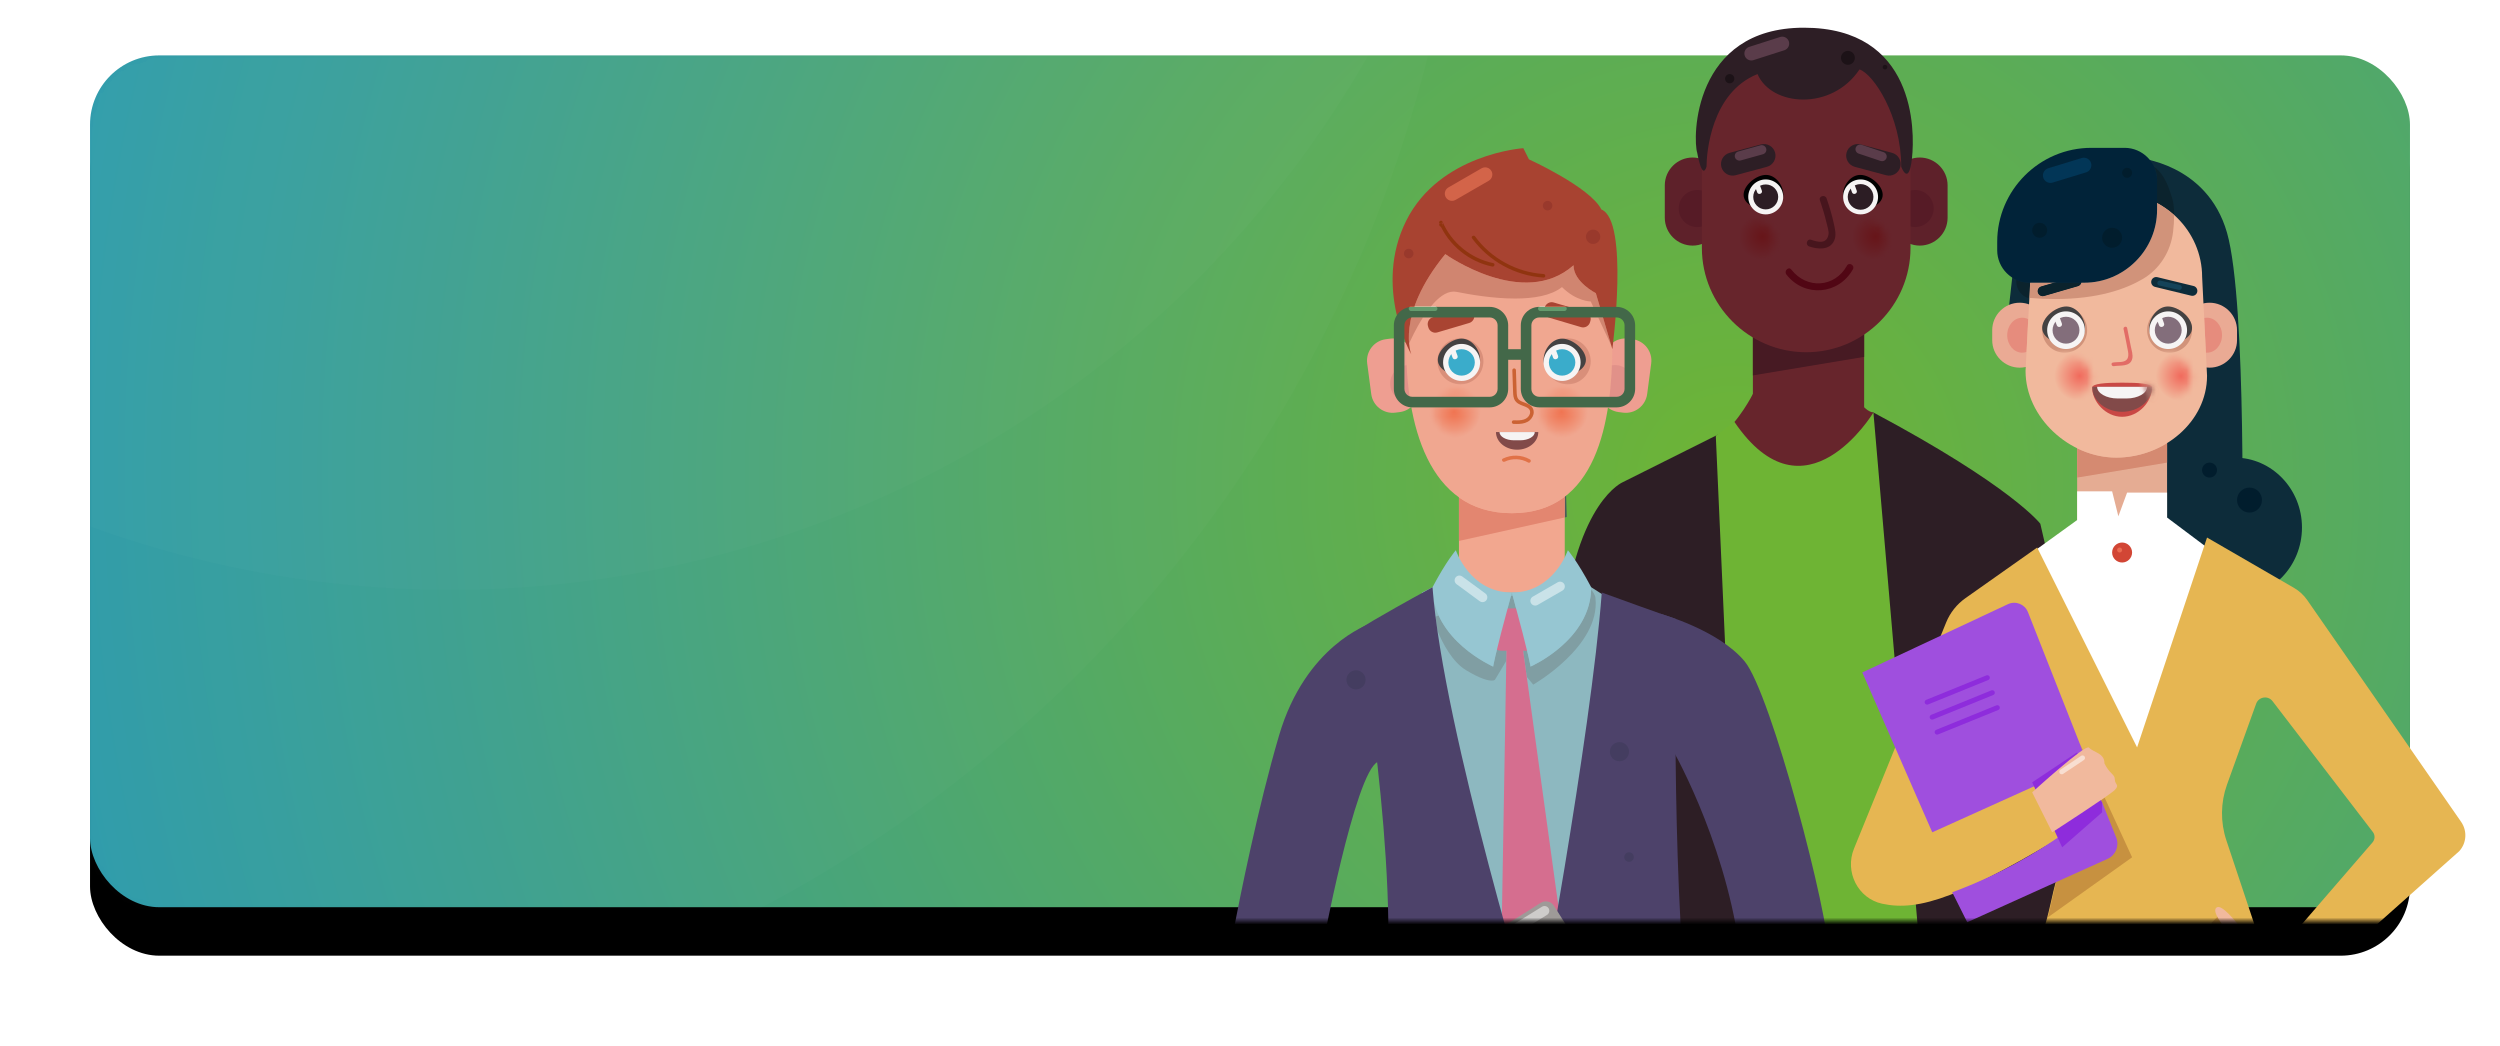 <?xml version="1.0" encoding="UTF-8"?>
<svg width="361px" height="151px" viewBox="0 0 361 151" version="1.1" xmlns="http://www.w3.org/2000/svg" xmlns:xlink="http://www.w3.org/1999/xlink">
    <!-- Generator: Sketch 63.1 (92452) - https://sketch.com -->
    <title>Group 30</title>
    <desc>Created with Sketch.</desc>
    <defs>
        <radialGradient cx="70.943%" cy="50%" fx="70.943%" fy="50%" r="339.483%" gradientTransform="translate(0.709,0.5),scale(0.367,1),rotate(-152.526),translate(-0.709,-0.5)" id="radialGradient-1">
            <stop stop-color="#6EB434" offset="0%"></stop>
            <stop stop-color="#0088FF" offset="100%"></stop>
        </radialGradient>
        <rect id="path-2" x="0" y="0" width="335" height="123" rx="10"></rect>
        <filter x="-6.9%" y="-13.0%" width="113.7%" height="137.4%" filterUnits="objectBoundingBox" id="filter-4">
            <feOffset dx="0" dy="7" in="SourceAlpha" result="shadowOffsetOuter1"></feOffset>
            <feGaussianBlur stdDeviation="6.5" in="shadowOffsetOuter1" result="shadowBlurOuter1"></feGaussianBlur>
            <feColorMatrix values="0 0 0 0 0.429   0 0 0 0 0.707   0 0 0 0 0.205  0 0 0 0.217 0" type="matrix" in="shadowBlurOuter1"></feColorMatrix>
        </filter>
        <filter x="-5.9%" y="-8.7%" width="111.8%" height="117.4%" filterUnits="objectBoundingBox" id="filter-5">
            <feOffset dx="0" dy="2" in="SourceAlpha" result="shadowOffsetOuter1"></feOffset>
            <feGaussianBlur stdDeviation="2" in="shadowOffsetOuter1" result="shadowBlurOuter1"></feGaussianBlur>
            <feColorMatrix values="0 0 0 0 0   0 0 0 0 0   0 0 0 0 0  0 0 0 0.085 0" type="matrix" in="shadowBlurOuter1" result="shadowMatrixOuter1"></feColorMatrix>
            <feMerge>
                <feMergeNode in="shadowMatrixOuter1"></feMergeNode>
                <feMergeNode in="SourceGraphic"></feMergeNode>
            </feMerge>
        </filter>
        <rect id="path-6" x="0" y="0" width="202.4" height="138"></rect>
        <path d="M3.426,0.047 C5.275,0.047 6.773,1.546 6.773,3.394 C6.773,5.244 5.275,6.742 3.426,6.742 C1.577,6.742 0.078,5.244 0.078,3.394 C0.078,1.546 1.577,0.047 3.426,0.047 Z" id="path-8"></path>
        <radialGradient cx="86.706%" cy="44.831%" fx="86.706%" fy="44.831%" r="0.826%" gradientTransform="translate(0.867,0.448),scale(0.982,1),translate(-0.867,-0.448)" id="radialGradient-10">
            <stop stop-color="#671519" offset="0%"></stop>
            <stop stop-color="#67252C" offset="100%"></stop>
        </radialGradient>
        <path d="M3.366,0.047 C5.215,0.047 6.714,1.546 6.714,3.394 C6.714,5.244 5.215,6.742 3.366,6.742 C1.517,6.742 0.019,5.244 0.019,3.394 C0.019,1.546 1.517,0.047 3.366,0.047 Z" id="path-11"></path>
        <radialGradient cx="82.813%" cy="44.831%" fx="82.813%" fy="44.831%" r="0.826%" gradientTransform="translate(0.828,0.448),scale(0.982,1),translate(-0.828,-0.448)" id="radialGradient-13">
            <stop stop-color="#671519" offset="0%"></stop>
            <stop stop-color="#67252C" offset="100%"></stop>
        </radialGradient>
        <path d="M3.667,0.036 C5.659,0.036 7.274,1.651 7.274,3.643 C7.274,5.635 5.659,7.25 3.667,7.25 C2.744,7.25 1.902,6.904 1.265,6.334 C1.418,5.923 1.502,5.5 1.502,5.086 C1.502,5.076 1.502,5.067 1.501,5.058 C1.502,5.027 1.502,4.996 1.502,4.965 L1.474,4.965 C1.354,4.729 0.873,4.581 0.159,4.491 C0.094,4.219 0.059,3.935 0.059,3.643 C0.059,1.651 1.674,0.036 3.667,0.036 Z" id="path-14"></path>
        <radialGradient cx="86.741%" cy="78.614%" fx="86.741%" fy="78.614%" r="0.89%" gradientTransform="translate(0.867,0.786),scale(0.982,1),translate(-0.867,-0.786)" id="radialGradient-16">
            <stop stop-color="#F16A5C" offset="0%"></stop>
            <stop stop-color="#F1B99D" offset="100%"></stop>
        </radialGradient>
        <path d="M0.065,0.066 C0.779,0.155 1.26,0.303 1.379,0.54 L0.215,0.54 C0.154,0.387 0.105,0.228 0.065,0.066 Z" id="path-17"></path>
        <radialGradient cx="86.741%" cy="78.614%" fx="86.741%" fy="78.614%" r="0.89%" gradientTransform="translate(0.867,0.786),scale(0.982,1),translate(-0.867,-0.786)" id="radialGradient-19">
            <stop stop-color="#C92928" offset="0%"></stop>
            <stop stop-color="#C94845" offset="100%"></stop>
        </radialGradient>
        <path d="M0.372,0.001 C0.372,0.415 0.288,0.838 0.135,1.25 L0.075,1.196 C0.25,0.824 0.353,0.421 0.37,0.001 L0.372,0.001 Z" id="path-20"></path>
        <path d="M0.937,0.069 C0.937,0.1 0.937,0.131 0.936,0.162 C0.935,0.171 0.935,0.18 0.935,0.189 C0.918,0.609 0.815,1.012 0.64,1.384 C0.408,1.167 0.204,0.919 0.035,0.648 C0.152,0.467 0.216,0.272 0.216,0.069 L0.937,0.069 Z" id="path-22"></path>
        <radialGradient cx="86.741%" cy="78.614%" fx="86.741%" fy="78.614%" r="0.89%" gradientTransform="translate(0.867,0.786),scale(0.982,1),translate(-0.867,-0.786)" id="radialGradient-24">
            <stop stop-color="#822B2A" offset="0%"></stop>
            <stop stop-color="#824A49" offset="100%"></stop>
        </radialGradient>
        <path d="M0.498,0.069 C0.498,0.272 0.434,0.467 0.317,0.648 C0.204,0.465 0.106,0.271 0.026,0.069 L0.498,0.069 Z" id="path-25"></path>
        <radialGradient cx="86.741%" cy="78.614%" fx="86.741%" fy="78.614%" r="0.89%" gradientTransform="translate(0.867,0.786),scale(0.982,1),translate(-0.867,-0.786)" id="radialGradient-27">
            <stop stop-color="#F68C8E" offset="0%"></stop>
            <stop stop-color="#F6F4F4" offset="100%"></stop>
        </radialGradient>
        <path d="M3.644,0.036 C5.636,0.036 7.251,1.651 7.251,3.643 C7.251,5.635 5.636,7.25 3.644,7.25 C1.652,7.25 0.037,5.635 0.037,3.643 C0.037,1.651 1.652,0.036 3.644,0.036 Z" id="path-28"></path>
        <radialGradient cx="83.245%" cy="78.614%" fx="83.245%" fy="78.614%" r="0.89%" gradientTransform="translate(0.832,0.786),scale(0.982,1),translate(-0.832,-0.786)" id="radialGradient-30">
            <stop stop-color="#F16A5C" offset="0%"></stop>
            <stop stop-color="#F1B99D" offset="100%"></stop>
        </radialGradient>
        <path d="M0.14,3.132 C0.163,3.132 0.187,3.133 0.21,3.133 L7.626,3.133 C7.676,3.379 7.702,3.635 7.702,3.896 C7.702,6.006 5.992,7.715 3.883,7.715 C1.773,7.715 0.063,6.006 0.063,3.896 C0.063,3.635 0.09,3.378 0.14,3.132 Z M3.883,0.077 C5.132,0.077 6.242,0.677 6.938,1.604 L0.827,1.604 C1.524,0.677 2.633,0.077 3.883,0.077 Z" id="path-31"></path>
        <radialGradient cx="17.732%" cy="79.141%" fx="17.732%" fy="79.141%" r="0.943%" gradientTransform="translate(0.177,0.791),scale(0.982,1),translate(-0.177,-0.791)" id="radialGradient-33">
            <stop stop-color="#F06F4B" offset="0%"></stop>
            <stop stop-color="#F0A790" offset="100%"></stop>
        </radialGradient>
        <path d="M7.602,3.133 C7.652,3.379 7.678,3.635 7.678,3.896 C7.678,6.006 5.969,7.715 3.859,7.715 C1.75,7.715 0.04,6.006 0.04,3.896 C0.04,3.635 0.066,3.379 0.116,3.133 L7.602,3.133 Z M3.859,0.077 C5.109,0.077 6.218,0.677 6.915,1.604 L0.803,1.604 C1.5,0.677 2.609,0.077 3.859,0.077 Z" id="path-34"></path>
        <radialGradient cx="14.03%" cy="79.141%" fx="14.03%" fy="79.141%" r="0.943%" gradientTransform="translate(0.14,0.791),scale(0.982,1),translate(-0.14,-0.791)" id="radialGradient-36">
            <stop stop-color="#F06F4B" offset="0%"></stop>
            <stop stop-color="#F0A790" offset="100%"></stop>
        </radialGradient>
    </defs>
    <g id="Artboards" stroke="none" stroke-width="1" fill="none" fill-rule="evenodd">
        <g id="Teste---To-bem" transform="translate(-7, -117)">
            <g id="Group-30" transform="translate(20, 110)">
                <g id="Oval-Copy-2-+-Oval-Copy-3-Mask">
                    <g id="Group-3">
                        <g id="Group-4" transform="translate(0, 15)">
                            <mask id="mask-3" fill="white">
                                <use xlink:href="#path-2"></use>
                            </mask>
                            <g id="Mask">
                                <use fill="black" fill-opacity="1" filter="url(#filter-4)" xlink:href="#path-2"></use>
                                <use fill="url(#radialGradient-1)" fill-rule="evenodd" xlink:href="#path-2"></use>
                            </g>
                            <ellipse id="Oval-Copy-2" fill="#FFFFFF" opacity="0.132" mask="url(#mask-3)" cx="52" cy="-76.915" rx="153" ry="154.085"></ellipse>
                            <ellipse id="Oval-Copy-3" fill="#FFFFFF" opacity="0.132" mask="url(#mask-3)" cx="8.5" cy="-47" rx="190.5" ry="192"></ellipse>
                        </g>
                        <g id="Group-30" filter="url(#filter-5)" transform="translate(143, 0)">
                            <mask id="mask-7" fill="white">
                                <use xlink:href="#path-6"></use>
                            </mask>
                            <use id="Mask" fill-opacity="0" fill="#D8D8D8" xlink:href="#path-6"></use>
                            <g id="Group-23" mask="url(#mask-7)">
                                <g transform="translate(22, 9)">
                                    <g id="Group-19" transform="translate(43.596, 0)">
                                        <g id="Group-444">
                                            <path d="M22.817,31.465 L22.817,31.465 C20.608,31.465 18.8,29.658 18.8,27.448 L18.8,22.761 C18.8,20.552 20.608,18.745 22.817,18.745 C25.026,18.745 26.834,20.552 26.834,22.761 L26.834,27.448 C26.834,29.658 25.026,31.465 22.817,31.465" id="Fill-421" fill="#5E212A"></path>
                                            <path d="M55.62,31.465 L55.62,31.465 C53.411,31.465 51.603,29.658 51.603,27.448 L51.603,22.761 C51.603,20.552 53.411,18.745 55.62,18.745 C57.829,18.745 59.637,20.552 59.637,22.761 L59.637,27.448 C59.637,29.658 57.829,31.465 55.62,31.465" id="Fill-423" fill="#5E212A"></path>
                                            <path d="M26.164,26.109 C26.164,27.588 24.966,28.787 23.486,28.787 C22.007,28.787 20.808,27.588 20.808,26.109 C20.808,24.63 22.007,23.431 23.486,23.431 C24.966,23.431 26.164,24.63 26.164,26.109" id="Fill-424" fill="#561B26"></path>
                                            <path d="M57.629,26.109 C57.629,27.588 56.43,28.787 54.951,28.787 C53.472,28.787 52.273,27.588 52.273,26.109 C52.273,24.63 53.472,23.431 54.951,23.431 C56.43,23.431 57.629,24.63 57.629,26.109" id="Fill-425" fill="#561B26"></path>
                                            <path d="M27.503,58.243 L12.775,65.607 C12.775,65.607 6.081,68.285 4.072,86.36 C2.064,104.436 0.056,170.711 0.056,170.711 L12.106,172.05 L12.106,176.736 L27.503,176.067 L63.654,172.05 L83.068,167.364 L75.034,140.586 L85.076,123.85 L73.026,71.632 C73.026,71.632 69.01,66.276 48.926,55.565 C39.554,57.573 26.834,58.912 26.834,58.912 L27.503,58.243" id="Fill-426" fill="#2D1E25"></path>
                                            <path d="M31.52,52.887 C31.52,52.887 29.512,56.904 26.834,58.912 C24.156,60.921 38.215,68.285 42.9,66.946 C47.587,65.607 48.926,55.565 48.926,55.565 C48.926,55.565 47.587,55.565 46.248,52.887 C44.909,50.21 31.52,52.887 31.52,52.887" id="Fill-427" fill="#67252C"></path>
                                            <polygon id="Fill-428" fill="#67252C" points="31.52 58.912 47.587 58.912 47.587 41.507 31.52 41.507"></polygon>
                                            <polyline id="Fill-429" fill="#471A23" points="47.587 47.532 31.52 50.21 31.52 42.176 47.587 42.176 47.587 47.532"></polyline>
                                            <path d="M39.219,46.862 C30.934,46.862 24.156,40.084 24.156,31.8 L24.156,15.732 C24.156,7.448 30.934,0.669 39.219,0.669 C47.503,0.669 54.281,7.448 54.281,15.732 L54.281,31.8 C54.281,40.084 47.503,46.862 39.219,46.862" id="Fill-430" fill="#67252C"></path>
                                            <path d="M23.486,18.076 C23.486,18.076 24.156,22.093 24.825,20.083 C24.825,18.076 25.495,9.373 32.19,6.695 C34.198,11.381 42.9,12.051 46.917,6.025 C48.926,6.695 52.942,12.72 52.942,20.083 C52.942,20.083 54.03,23.013 54.49,18.871 C54.951,14.729 54.951,0 38.884,0 C22.817,0 22.817,16.067 23.486,18.076" id="Fill-431" fill="#2D1E25"></path>
                                            <path d="M35.919,24.125 C35.919,25.511 34.795,26.276 33.409,26.276 C32.022,26.276 30.181,25.511 30.181,24.125 C30.181,22.738 32.022,21.256 33.409,21.256 C34.795,21.256 35.919,22.738 35.919,24.125" id="Fill-432" fill="#000000"></path>
                                            <path d="M44.526,24.125 C44.526,25.511 45.651,26.276 47.037,26.276 C48.424,26.276 50.264,25.511 50.264,24.125 C50.264,22.738 48.424,21.256 47.037,21.256 C45.651,21.256 44.526,22.738 44.526,24.125" id="Fill-433" fill="#000000"></path>
                                            <path d="M35.898,24.435 C35.898,25.829 34.768,26.959 33.374,26.959 C31.98,26.959 30.851,25.829 30.851,24.435 C30.851,23.042 31.98,21.912 33.374,21.912 C34.768,21.912 35.898,23.042 35.898,24.435" id="Fill-434" fill="#F6F4F4"></path>
                                            <path d="M44.549,24.435 C44.549,25.829 45.678,26.959 47.072,26.959 C48.465,26.959 49.595,25.829 49.595,24.435 C49.595,23.042 48.465,21.912 47.072,21.912 C45.678,21.912 44.549,23.042 44.549,24.435" id="Fill-435" fill="#F6F4F4"></path>
                                            <path d="M45.218,24.435 C45.218,25.459 46.048,26.289 47.072,26.289 C48.096,26.289 48.926,25.459 48.926,24.435 C48.926,23.412 48.096,22.581 47.072,22.581 C46.048,22.581 45.218,23.412 45.218,24.435" id="Fill-436" fill="#2C1D24"></path>
                                            <path d="M35.176,24.435 C35.176,25.431 34.369,26.238 33.374,26.238 C32.379,26.238 31.572,25.431 31.572,24.435 C31.572,23.44 32.379,22.633 33.374,22.633 C34.369,22.633 35.176,23.44 35.176,24.435" id="Fill-437" fill="#2C1D24"></path>
                                            <path d="M46.317,23.967 L46.269,23.985 C46.096,24.048 45.903,23.958 45.84,23.786 L45.576,23.06 C45.513,22.887 45.604,22.693 45.776,22.63 L45.825,22.613 C45.998,22.549 46.191,22.64 46.253,22.813 L46.518,23.539 C46.581,23.712 46.491,23.905 46.317,23.967" id="Fill-438" fill="#F6F4F4"></path>
                                            <path d="M32.62,23.967 L32.571,23.985 C32.398,24.048 32.205,23.958 32.142,23.786 L31.878,23.06 C31.815,22.887 31.905,22.693 32.078,22.63 L32.126,22.613 C32.3,22.549 32.493,22.64 32.556,22.813 L32.819,23.539 C32.883,23.712 32.792,23.905 32.62,23.967" id="Fill-439" fill="#F6F4F4"></path>
                                            <path d="M50.755,21.304 L46.229,20.089 C45.34,19.85 44.808,18.927 45.046,18.038 C45.285,17.149 46.208,16.617 47.097,16.856 L51.622,18.07 C52.512,18.309 53.044,19.232 52.805,20.121 C52.567,21.01 51.644,21.542 50.755,21.304" id="Fill-440" fill="#2D1E25"></path>
                                            <path d="M29.021,21.304 L33.547,20.089 C34.436,19.85 34.968,18.927 34.73,18.038 C34.492,17.149 33.569,16.617 32.68,16.856 L28.154,18.07 C27.265,18.309 26.732,19.232 26.971,20.121 C27.209,21.01 28.132,21.542 29.021,21.304" id="Fill-441" fill="#2D1E25"></path>
                                            <path d="M41.197,24.917 C41.562,25.975 41.887,27.046 42.145,28.136 C42.25,28.579 42.513,29.383 42.446,29.815 C42.211,31.354 40.816,30.921 39.921,30.622 C39.307,30.416 39.043,31.385 39.655,31.59 C40.874,31.998 42.581,32.175 43.245,30.776 C43.612,30.001 43.392,29.132 43.22,28.337 C42.95,27.085 42.583,25.859 42.165,24.649 C41.955,24.042 40.985,24.303 41.197,24.917" id="Fill-442" fill="#47151D"></path>
                                            <path d="M36.361,35.638 C38.969,38.996 43.919,38.575 45.968,34.875 C46.281,34.309 45.414,33.802 45.101,34.367 C43.342,37.544 39.289,37.784 37.071,34.928 C36.675,34.418 35.969,35.133 36.361,35.638" id="Fill-443" fill="#510614"></path>
                                        </g>
                                        <g id="Group-447" transform="translate(44.161, 27.401)">
                                            <mask id="mask-9" fill="white">
                                                <use xlink:href="#path-8"></use>
                                            </mask>
                                            <g id="Clip-446"></g>
                                            <polygon id="Fill-445" fill="url(#radialGradient-10)" mask="url(#mask-9)" points="-354.413 226.92 58.291 226.92 58.291 -178.247 -354.413 -178.247"></polygon>
                                        </g>
                                        <g id="Group-450" transform="translate(28.154, 27.401)">
                                            <mask id="mask-12" fill="white">
                                                <use xlink:href="#path-11"></use>
                                            </mask>
                                            <g id="Clip-449"></g>
                                            <polygon id="Fill-448" fill="url(#radialGradient-13)" mask="url(#mask-12)" points="-338.405 226.92 74.298 226.92 74.298 -178.247 -338.405 -178.247"></polygon>
                                        </g>
                                        <g id="Group-460" transform="translate(14.218, 1.224)">
                                            <path d="M15.293,132.668 L41.402,131.998 L34.707,54.341 C34.707,54.341 24.833,70.742 14.624,55.68 C12.448,57.354 11.946,57.688 11.946,57.688 L15.293,132.668" id="Fill-451" fill="#6EB434"></path>
                                            <path d="M32.029,3.128 C32.029,3.683 31.58,4.132 31.026,4.132 C30.471,4.132 30.021,3.683 30.021,3.128 C30.021,2.573 30.471,2.123 31.026,2.123 C31.58,2.123 32.029,2.573 32.029,3.128" id="Fill-453" fill="#1C1217"></path>
                                            <path d="M36.716,4.467 C36.716,4.652 36.566,4.801 36.382,4.801 C36.196,4.801 36.046,4.652 36.046,4.467 C36.046,4.281 36.196,4.132 36.382,4.132 C36.566,4.132 36.716,4.281 36.716,4.467" id="Fill-454" fill="#1C1217"></path>
                                            <path d="M14.624,6.14 C14.624,6.51 14.325,6.81 13.955,6.81 C13.584,6.81 13.285,6.51 13.285,6.14 C13.285,5.77 13.584,5.471 13.955,5.471 C14.325,5.471 14.624,5.77 14.624,6.14" id="Fill-455" fill="#1C1217"></path>
                                            <path d="M17.081,3.507 C16.655,3.507 16.258,3.233 16.122,2.809 C15.954,2.282 16.246,1.715 16.773,1.546 L21.236,0.119 C21.337,0.086 21.439,0.071 21.54,0.071 C21.965,0.071 22.362,0.344 22.499,0.768 C22.666,1.295 22.373,1.862 21.848,2.031 L17.385,3.459 C17.284,3.491 17.181,3.507 17.081,3.507" id="Fill-456" fill="#5A3C4A"></path>
                                            <path d="M15.356,17.969 C15.063,17.969 14.792,17.776 14.71,17.48 C14.611,17.125 14.821,16.754 15.175,16.656 L18.4,15.758 C18.459,15.741 18.519,15.733 18.578,15.733 C18.872,15.733 19.142,15.928 19.225,16.223 C19.324,16.578 19.114,16.949 18.759,17.048 L15.535,17.945 C15.475,17.962 15.415,17.969 15.356,17.969" id="Fill-457" fill="#5A3C4A"></path>
                                            <path d="M35.959,18.051 C35.889,18.051 35.818,18.04 35.748,18.018 L32.574,16.955 C32.224,16.839 32.034,16.457 32.151,16.108 C32.244,15.829 32.507,15.651 32.787,15.651 C32.857,15.651 32.928,15.663 32.998,15.686 L36.173,16.747 C36.522,16.864 36.712,17.245 36.595,17.595 C36.502,17.873 36.238,18.051 35.959,18.051" id="Fill-458" fill="#5A3C4A"></path>
                                            <path d="M0.732,111.255 C0.513,111.169 0.296,111.083 0.078,110.996 L0.565,91.83 L0.732,111.255" id="Fill-459" fill="#20151A"></path>
                                        </g>
                                    </g>
                                    <g id="Group-20" transform="translate(89.264, 17.325)">
                                        <g id="Group-120">
                                            <path d="M26.904,25.273 L22.576,25.273 L24.018,12.287 L41.333,1.465 C41.333,1.465 51.433,2.186 54.319,12.287 C57.205,22.387 56.484,60.624 56.484,60.624 C56.484,60.624 39.89,61.345 39.89,60.624 C39.89,59.903 34.119,33.931 34.119,33.931 L26.904,25.273" id="Fill-82" fill="#0D2C3A"></path>
                                            <path d="M24.379,31.766 C22.196,31.766 20.411,29.981 20.411,27.798 L20.411,26.355 C20.411,24.173 22.196,22.387 24.379,22.387 C26.562,22.387 28.347,24.173 28.347,26.355 L28.347,27.798 C28.347,29.981 26.562,31.766 24.379,31.766" id="Fill-84" fill="#EAAA94"></path>
                                            <path d="M51.794,31.766 C49.612,31.766 47.826,29.981 47.826,27.798 L47.826,26.355 C47.826,24.173 49.612,22.387 51.794,22.387 C53.976,22.387 55.762,24.173 55.762,26.355 L55.762,27.798 C55.762,29.981 53.976,31.766 51.794,31.766" id="Fill-85" fill="#EAAA94"></path>
                                            <polygon id="Fill-86" fill="#E5AC93" points="32.675 57.738 45.662 57.738 45.662 38.98 32.675 38.98"></polygon>
                                            <path d="M32.675,47.638 L32.675,43.406 C34.422,44.263 36.353,44.752 38.329,44.752 C40.963,44.752 43.518,43.987 45.662,42.662 L45.662,45.474 L32.675,47.638" id="Fill-87" fill="#D58A71"></path>
                                            <path d="M24.74,29.602 C23.545,29.602 22.576,28.471 22.576,27.077 C22.576,25.682 23.545,24.552 24.74,24.552 C25.051,24.552 25.348,24.628 25.615,24.767 L25.369,29.494 C25.17,29.564 24.958,29.602 24.74,29.602" id="Fill-88" fill="#E68C7D"></path>
                                            <path d="M51.433,29.602 C51.377,29.602 51.322,29.599 51.267,29.594 L51.019,24.598 C51.153,24.567 51.292,24.552 51.433,24.552 C52.629,24.552 53.598,25.682 53.598,27.077 C53.598,28.471 52.629,29.602 51.433,29.602" id="Fill-89" fill="#E68C7D"></path>
                                            <path d="M38.329,44.752 C31.512,44.752 25.225,38.93 25.225,32.238 L25.934,18.681 C25.934,11.99 31.512,6.516 38.329,6.516 C45.147,6.516 50.725,11.99 50.725,18.681 L51.433,32.933 C51.433,39.625 45.147,44.752 38.329,44.752" id="Fill-90" fill="#F1B99D"></path>
                                            <path d="M49.143,21.374 L43.918,20.101 C43.532,20.007 43.294,19.615 43.388,19.229 C43.482,18.844 43.874,18.605 44.26,18.699 L49.485,19.972 C49.87,20.066 50.109,20.458 50.015,20.844 C49.921,21.23 49.529,21.468 49.143,21.374" id="Fill-91" fill="#0D2C3A"></path>
                                            <path d="M32.79,20 L27.898,21.418 C27.516,21.529 27.114,21.307 27.004,20.926 C26.893,20.545 27.115,20.143 27.496,20.033 L32.389,18.614 C32.77,18.503 33.172,18.726 33.283,19.106 C33.393,19.487 33.172,19.889 32.79,20" id="Fill-92" fill="#0D2C3A"></path>
                                            <path d="M25.776,21.694 C25.672,21.684 25.567,21.676 25.461,21.666 C25.461,21.666 23.822,21.119 23.872,19.074 C24.467,19.348 25.128,19.501 25.821,19.501 L25.89,19.501 L25.777,21.668 L25.776,21.694 M46.682,9.712 C45.938,9.044 45.111,8.462 44.218,7.986 L44.218,4.712 C44.218,4.004 44.059,3.33 43.775,2.727 C45.401,3.958 45.893,5.764 46.383,7.237 C46.594,7.87 46.682,8.748 46.682,9.712" id="Fill-93" fill="#0B232D"></path>
                                            <path d="M29.51,21.856 C28.344,21.856 27.1,21.806 25.776,21.694 L25.777,21.668 L25.89,19.501 L29.327,19.501 L27.496,20.033 C27.115,20.143 26.893,20.545 27.004,20.926 C27.095,21.241 27.385,21.447 27.698,21.447 C27.764,21.447 27.831,21.437 27.898,21.418 L32.79,20 C33.038,19.928 33.218,19.733 33.284,19.501 L33.698,19.501 C39.484,19.501 44.218,14.767 44.218,8.98 L44.218,7.986 C45.111,8.462 45.938,9.044 46.682,9.712 C46.683,10.501 46.624,11.346 46.527,12.16 C46.191,14.976 44.608,17.514 42.166,18.956 C39.688,20.42 35.683,21.856 29.51,21.856" id="Fill-94" fill="#D1937A"></path>
                                            <path d="M27.698,21.447 C27.385,21.447 27.095,21.241 27.004,20.926 C26.893,20.545 27.115,20.143 27.496,20.033 L29.327,19.501 L33.284,19.501 C33.218,19.733 33.038,19.928 32.79,20 L27.898,21.418 C27.831,21.437 27.764,21.447 27.698,21.447" id="Fill-95" fill="#0B232D"></path>
                                            <path d="M33.698,19.501 L25.821,19.501 C23.242,19.501 21.132,17.391 21.132,14.812 L21.132,13.61 C21.132,6.136 27.247,0.023 34.72,0.023 L39.529,0.023 C42.108,0.023 44.218,2.133 44.218,4.712 L44.218,8.98 C44.218,14.767 39.484,19.501 33.698,19.501" id="Fill-96" fill="#012339"></path>
                                            <path d="M65.141,54.853 C65.141,60.431 60.78,64.953 55.401,64.953 C50.022,64.953 45.662,60.431 45.662,54.853 C45.662,49.274 50.022,44.752 55.401,44.752 C60.78,44.752 65.141,49.274 65.141,54.853" id="Fill-97" fill="#0D2C3A"></path>
                                            <polyline id="Fill-98" fill="#FFFFFF" points="26.182 58.459 32.675 53.77 32.675 49.622 37.726 49.622 38.627 53.23 39.89 49.802 45.662 49.802 45.662 53.409 51.433 57.738 41.333 90.203 26.182 58.459"></polyline>
                                            <path d="M61.534,123.39 C61.534,123.39 66.583,139.983 65.862,161.627 C65.141,183.27 63.698,266.236 63.698,266.236 C63.698,266.236 57.926,269.844 52.876,266.236 C52.154,256.858 46.058,147.594 44.218,145.755 C39.169,140.704 31.954,264.794 31.954,264.794 C31.954,264.794 26.904,269.122 21.132,264.794 C18.969,256.136 14.639,145.755 24.74,123.39 C52.876,119.783 61.534,123.39 61.534,123.39" id="Fill-99" fill="#652129"></path>
                                            <path d="M54.317,91.971 L58.521,80.294 C58.888,79.276 60.234,79.067 60.892,79.925 L75.378,98.82 C75.719,99.263 75.7,99.886 75.335,100.31 L62.255,115.454 L66.583,120.504 L87.85,101.584 C88.915,100.412 89.03,98.661 88.128,97.36 L65.902,65.328 C65.401,64.606 64.746,64.002 63.985,63.562 L51.433,56.295 L41.333,86.596 L26.904,57.738 L16.547,65.049 C15.301,65.928 14.334,67.145 13.759,68.557 L0.451,101.223 C-0.91,104.561 1.002,108.407 4.523,109.173 C9.846,110.331 16.046,108.262 32.675,98.139 C29.79,104.231 30.522,102.999 29.79,105.354 C29.003,107.885 28.689,110.507 27.727,113.234 C26.182,117.618 25.663,120.64 24.018,124.111 C24.018,124.111 38.447,134.212 62.255,124.111 L54.222,100.012 C53.35,97.397 53.384,94.565 54.317,91.971" id="Fill-100" fill="#E6B652"></path>
                                            <path d="M29.79,105.354 L30.192,100.335 L30.512,101.025 L31.882,99.826 C29.927,104.013 30.446,103.245 29.79,105.354" id="Fill-101" fill="#8C2126"></path>
                                            <path d="M28.467,111.126 L29.79,105.354 C30.446,103.245 29.927,104.013 31.882,99.826 L36.283,95.975 L36.283,94.532 L36.12,94.205 C36.302,94.08 36.478,93.959 36.643,93.845 L40.611,102.468 L28.467,111.126 M33.432,87.019 L33.012,85.95 L33.486,86.983 C33.468,86.994 33.45,87.007 33.432,87.019" id="Fill-102" fill="#C79140"></path>
                                            <path d="M48.296,118.718 L48.067,116.657 L56.484,116.176 C56.484,116.176 51.433,112.568 52.154,111.847 C52.876,111.126 53.598,110.404 53.598,110.404 L57.205,115.454 L57.639,116.178 C54.622,117.25 51.501,118.103 48.296,118.718" id="Fill-103" fill="#C79140"></path>
                                            <path d="M46.023,29.602 C44.23,29.602 42.776,28.148 42.776,26.355 C42.776,24.563 44.23,23.109 46.023,23.109 C47.815,23.109 49.269,24.563 49.269,26.355 C49.269,28.148 47.815,29.602 46.023,29.602" id="Fill-104" fill="#D1937A"></path>
                                            <path d="M30.872,29.602 C29.079,29.602 27.626,28.148 27.626,26.355 C27.626,24.563 29.079,23.109 30.872,23.109 C32.665,23.109 34.119,24.563 34.119,26.355 C34.119,28.148 32.665,29.602 30.872,29.602" id="Fill-105" fill="#D1937A"></path>
                                            <path d="M1.653,75.774 L11.754,98.86 L34.119,88.761 L25.572,67.065 C25.121,65.92 23.797,65.394 22.683,65.917 L1.653,75.774" id="Fill-106" fill="#9F4FDE"></path>
                                            <path d="M14.639,107.518 L16.804,111.847 L37.079,102.69 C38.248,102.163 38.793,100.808 38.317,99.618 L36.283,94.532 C36.283,94.532 28.347,102.468 14.639,107.518" id="Fill-107" fill="#9F4FDE"></path>
                                            <path d="M33.809,26.02 C33.809,27.514 32.598,28.339 31.104,28.339 C29.61,28.339 27.626,27.514 27.626,26.02 C27.626,24.526 29.61,22.929 31.104,22.929 C32.598,22.929 33.809,24.526 33.809,26.02" id="Fill-108" fill="#444242"></path>
                                            <path d="M43.085,26.02 C43.085,27.514 44.297,28.339 45.79,28.339 C47.284,28.339 49.269,27.514 49.269,26.02 C49.269,24.526 47.284,22.929 45.79,22.929 C44.297,22.929 43.085,24.526 43.085,26.02" id="Fill-109" fill="#444242"></path>
                                            <path d="M33.786,26.355 C33.786,27.857 32.568,29.075 31.066,29.075 C29.564,29.075 28.347,27.857 28.347,26.355 C28.347,24.854 29.564,23.636 31.066,23.636 C32.568,23.636 33.786,24.854 33.786,26.355" id="Fill-110" fill="#F6F4F4"></path>
                                            <path d="M43.109,26.355 C43.109,27.857 44.327,29.075 45.829,29.075 C47.33,29.075 48.548,27.857 48.548,26.355 C48.548,24.854 47.33,23.636 45.829,23.636 C44.327,23.636 43.109,24.854 43.109,26.355" id="Fill-111" fill="#F6F4F4"></path>
                                            <path d="M33.009,26.355 C33.009,27.428 32.139,28.298 31.066,28.298 C29.994,28.298 29.124,27.428 29.124,26.355 C29.124,25.283 29.994,24.413 31.066,24.413 C32.139,24.413 33.009,25.283 33.009,26.355" id="Fill-112" fill="#836E7B"></path>
                                            <path d="M43.886,26.355 C43.886,27.428 44.755,28.298 45.829,28.298 C46.901,28.298 47.77,27.428 47.77,26.355 C47.77,25.283 46.901,24.413 45.829,24.413 C44.755,24.413 43.886,25.283 43.886,26.355" id="Fill-113" fill="#836E7B"></path>
                                            <path d="M45.015,25.852 L44.963,25.87 C44.777,25.938 44.569,25.841 44.501,25.655 L44.217,24.872 C44.149,24.686 44.246,24.478 44.432,24.41 L44.484,24.391 C44.67,24.323 44.879,24.42 44.946,24.607 L45.231,25.389 C45.298,25.576 45.202,25.784 45.015,25.852" id="Fill-114" fill="#F6F4F4"></path>
                                            <path d="M30.254,25.852 L30.201,25.87 C30.014,25.938 29.806,25.841 29.739,25.655 L29.454,24.872 C29.386,24.686 29.483,24.478 29.67,24.41 L29.723,24.391 C29.909,24.323 30.117,24.42 30.185,24.607 L30.469,25.389 C30.537,25.576 30.44,25.784 30.254,25.852" id="Fill-115" fill="#F6F4F4"></path>
                                            <path d="M43.497,34.652 C43.497,35.25 41.559,36.095 39.169,36.095 C36.778,36.095 34.84,35.25 34.84,34.652 C34.84,34.054 36.778,33.931 39.169,33.931 C41.559,33.931 43.497,34.054 43.497,34.652" id="Fill-116" fill="#C94845"></path>
                                            <path d="M43.497,34.652 C43.497,36.644 41.559,38.861 39.169,38.861 C36.778,38.861 34.84,36.644 34.84,34.652 L43.497,34.652" id="Fill-117" fill="#C94845"></path>
                                            <path d="M43.497,34.531 C43.497,36.524 41.559,38.139 39.169,38.139 C36.778,38.139 34.84,36.524 34.84,34.531 L43.497,34.531" id="Fill-118" fill="#824A49"></path>
                                            <path d="M42.776,34.531 C42.776,35.458 41.448,36.215 39.825,36.215 L38.512,36.215 C36.889,36.215 35.561,35.458 35.561,34.531 L42.776,34.531" id="Fill-119" fill="#F6F4F4"></path>
                                        </g>
                                        <g id="Group-123" transform="translate(41.995, 29.566)">
                                            <mask id="mask-15" fill="white">
                                                <use xlink:href="#path-14"></use>
                                            </mask>
                                            <g id="Clip-122"></g>
                                            <polygon id="Fill-121" fill="url(#radialGradient-16)" mask="url(#mask-15)" points="-354.318 90.294 58.385 90.294 58.385 -314.873 -354.318 -314.873"></polygon>
                                        </g>
                                        <g id="Group-126" transform="translate(42.09, 33.992)">
                                            <mask id="mask-18" fill="white">
                                                <use xlink:href="#path-17"></use>
                                            </mask>
                                            <g id="Clip-125"></g>
                                            <polygon id="Fill-124" fill="url(#radialGradient-19)" mask="url(#mask-18)" points="-354.413 85.868 58.291 85.868 58.291 -319.298 -354.413 -319.298"></polygon>
                                        </g>
                                        <g id="Group-129" transform="translate(43.125, 34.651)">
                                            <mask id="mask-21" fill="white">
                                                <use xlink:href="#path-20"></use>
                                            </mask>
                                            <g id="Clip-128"></g>
                                            <polygon id="Fill-127" fill="url(#radialGradient-19)" mask="url(#mask-21)" points="-355.448 85.209 57.255 85.209 57.255 -319.958 -355.448 -319.958"></polygon>
                                        </g>
                                        <g id="Group-132" transform="translate(42.56, 34.463)">
                                            <mask id="mask-23" fill="white">
                                                <use xlink:href="#path-22"></use>
                                            </mask>
                                            <g id="Clip-131"></g>
                                            <polygon id="Fill-130" fill="url(#radialGradient-24)" mask="url(#mask-23)" points="-354.883 85.397 57.82 85.397 57.82 -319.769 -354.883 -319.769"></polygon>
                                        </g>
                                        <g id="Group-135" transform="translate(42.278, 34.463)">
                                            <mask id="mask-26" fill="white">
                                                <use xlink:href="#path-25"></use>
                                            </mask>
                                            <g id="Clip-134"></g>
                                            <polygon id="Fill-133" fill="url(#radialGradient-27)" mask="url(#mask-26)" points="-354.601 85.397 58.102 85.397 58.102 -319.769 -354.601 -319.769"></polygon>
                                        </g>
                                        <g id="Group-138" transform="translate(27.589, 29.566)">
                                            <mask id="mask-29" fill="white">
                                                <use xlink:href="#path-28"></use>
                                            </mask>
                                            <g id="Clip-137"></g>
                                            <polygon id="Fill-136" fill="url(#radialGradient-30)" mask="url(#mask-29)" points="-339.912 90.294 72.791 90.294 72.791 -314.873 -339.912 -314.873"></polygon>
                                        </g>
                                        <g id="Group-157" transform="translate(10.64, 1.412)">
                                            <path d="M28.736,24.777 C28.95,25.851 29.189,26.921 29.38,27.998 C29.535,28.877 29.332,29.443 28.371,29.532 C27.973,29.569 27.593,29.546 27.195,29.616 C26.853,29.676 26.998,30.198 27.339,30.138 C28.247,29.979 29.684,30.282 29.991,29.073 C30.133,28.512 29.896,27.824 29.788,27.287 C29.611,26.402 29.434,25.518 29.258,24.633 C29.19,24.292 28.668,24.436 28.736,24.777" id="Fill-139" fill="#E26C66"></path>
                                            <polyline id="Fill-141" fill="#8E2CDC" points="15.542 90.234 19.872 99.613 25.643 94.563 25.643 93.12 22.035 85.905 15.542 90.234"></polyline>
                                            <path d="M18.428,97.448 L15.542,91.677 C15.542,91.677 23.209,84.674 23.738,85.215 C24.485,85.979 25.98,85.979 25.98,87.509 C26.727,89.038 27.475,89.038 27.475,89.802 C27.475,90.567 28.223,90.567 27.475,91.331 C26.727,92.096 18.428,97.448 18.428,97.448" id="Fill-142" fill="#F1B99D"></path>
                                            <path d="M52.577,114.643 L49.451,116.687 C49.451,116.687 43.679,107.549 42.236,108.27 C40.793,108.991 45.844,114.042 45.844,114.042 C45.844,114.042 38.629,114.042 37.186,114.763 C35.743,115.484 38.629,116.206 46.565,116.206 C42.236,117.649 37.186,116.928 37.186,118.37 C37.186,119.813 46.565,118.37 46.565,118.37 C46.565,118.37 37.908,120.534 40.072,121.256 C42.236,121.978 47.286,119.813 47.286,119.813 C47.286,119.813 48.007,121.978 49.451,121.978 C50.893,121.978 55.343,118.37 55.343,118.37 L52.577,114.643" id="Fill-143" fill="#F1B99D"></path>
                                            <path d="M28.529,11.596 C28.529,12.393 27.883,13.039 27.086,13.039 C26.289,13.039 25.643,12.393 25.643,11.596 C25.643,10.799 26.289,10.153 27.086,10.153 C27.883,10.153 28.529,10.799 28.529,11.596" id="Fill-144" fill="#011D2D"></path>
                                            <path d="M17.707,10.514 C17.707,11.112 17.223,11.596 16.625,11.596 C16.027,11.596 15.542,11.112 15.542,10.514 C15.542,9.916 16.027,9.432 16.625,9.432 C17.223,9.432 17.707,9.916 17.707,10.514" id="Fill-145" fill="#011D2D"></path>
                                            <path d="M48.729,49.472 C48.729,50.468 47.922,51.276 46.926,51.276 C45.929,51.276 45.121,50.468 45.121,49.472 C45.121,48.476 45.929,47.668 46.926,47.668 C47.922,47.668 48.729,48.476 48.729,49.472" id="Fill-146" fill="#011D2D"></path>
                                            <path d="M42.236,45.143 C42.236,45.741 41.751,46.226 41.154,46.226 C40.557,46.226 40.072,45.741 40.072,45.143 C40.072,44.546 40.557,44.061 41.154,44.061 C41.751,44.061 42.236,44.546 42.236,45.143" id="Fill-147" fill="#011D2D"></path>
                                            <path d="M29.971,2.217 C29.971,2.616 29.648,2.939 29.25,2.939 C28.852,2.939 28.529,2.616 28.529,2.217 C28.529,1.819 28.852,1.496 29.25,1.496 C29.648,1.496 29.971,1.819 29.971,2.217" id="Fill-148" fill="#011D2D"></path>
                                            <path d="M29.971,57.047 C29.971,57.844 29.325,58.49 28.529,58.49 C27.732,58.49 27.086,57.844 27.086,57.047 C27.086,56.25 27.732,55.604 28.529,55.604 C29.325,55.604 29.971,56.25 29.971,57.047" id="Fill-149" fill="#D24635"></path>
                                            <path d="M8.929,74.788 L0.24,78.319 C0.056,78.393 -0.032,78.605 0.042,78.788 C0.117,78.972 0.329,79.061 0.512,78.987 L9.201,75.456 C9.385,75.381 9.474,75.17 9.399,74.986 C9.325,74.803 9.113,74.713 8.929,74.788" id="Fill-150" fill="#8E2CDC"></path>
                                            <path d="M9.65,76.952 L0.962,80.482 C0.778,80.558 0.689,80.769 0.764,80.952 C0.838,81.137 1.05,81.226 1.233,81.151 L9.923,77.62 C10.106,77.545 10.196,77.335 10.121,77.15 C10.046,76.966 9.835,76.877 9.65,76.952" id="Fill-151" fill="#8E2CDC"></path>
                                            <path d="M10.373,79.116 L1.684,82.647 C1.5,82.721 1.411,82.933 1.485,83.117 C1.56,83.301 1.771,83.39 1.955,83.316 L10.644,79.785 C10.827,79.71 10.917,79.498 10.843,79.315 C10.767,79.131 10.556,79.042 10.373,79.116" id="Fill-152" fill="#8E2CDC"></path>
                                            <path d="M18.179,3.676 C17.716,3.676 17.285,3.376 17.143,2.91 C16.969,2.342 17.292,1.733 17.861,1.559 L22.692,0.084 C22.795,0.052 22.902,0.037 23.005,0.037 C23.468,0.037 23.901,0.338 24.043,0.802 C24.216,1.372 23.893,1.98 23.323,2.153 L18.494,3.629 C18.389,3.661 18.284,3.676 18.179,3.676" id="Fill-153" fill="#023657"></path>
                                            <path d="M36.79,19.125 C36.765,19.125 36.738,19.122 36.712,19.116 L33.896,18.487 C33.702,18.444 33.578,18.251 33.622,18.057 C33.659,17.889 33.809,17.775 33.975,17.775 C34,17.775 34.027,17.777 34.053,17.783 L36.869,18.412 C37.062,18.455 37.186,18.649 37.142,18.842 C37.106,19.01 36.955,19.125 36.79,19.125" id="Fill-154" fill="#144359"></path>
                                            <path d="M19.816,89.073 C19.699,89.073 19.585,89.017 19.516,88.912 C19.405,88.748 19.45,88.523 19.614,88.412 L22.613,86.406 C22.674,86.364 22.743,86.345 22.812,86.345 C22.929,86.345 23.043,86.401 23.113,86.505 C23.223,86.67 23.178,86.895 23.014,87.005 L20.016,89.012 C19.954,89.053 19.885,89.073 19.816,89.073" id="Fill-155" fill="#F8DED1"></path>
                                            <path d="M28.168,57.047 C27.968,57.047 27.807,56.886 27.807,56.686 C27.807,56.488 27.968,56.326 28.168,56.326 C28.368,56.326 28.529,56.488 28.529,56.686 C28.529,56.886 28.368,57.047 28.168,57.047" id="Fill-156" fill="#EA6B51"></path>
                                        </g>
                                    </g>
                                    <g id="Group-22" transform="translate(0, 17.325)">
                                        <g id="Group-32" transform="translate(19.303, 11.488)">
                                            <polygon id="Fill-12" fill="#F2A78F" points="13.369 57.332 28.647 57.332 28.647 32.125 13.369 32.125"></polygon>
                                            <path d="M28.647,41.906 L28.647,38.913 C28.714,38.863 28.78,38.811 28.846,38.758 L28.938,41.841 L28.647,41.906" id="Fill-14" fill="#4A5C59"></path>
                                            <path d="M13.369,45.299 L13.369,39.006 C15.391,40.448 17.904,41.291 21.008,41.291 C24.178,41.291 26.68,40.413 28.647,38.913 L28.647,41.906 L13.369,45.299" id="Fill-15" fill="#E38670"></path>
                                            <path d="M4.844,26.689 L4.2,26.773 C2.503,26.998 0.93,25.793 0.706,24.096 L0.12,19.665 C-0.104,17.969 1.101,16.396 2.797,16.172 L3.442,16.086 C5.139,15.862 6.711,17.066 6.936,18.764 L7.522,23.194 C7.746,24.892 6.541,26.464 4.844,26.689" id="Fill-16" fill="#EE9E91"></path>
                                            <path d="M36.408,26.689 L37.052,26.773 C38.749,26.998 40.322,25.793 40.546,24.096 L41.132,19.665 C41.357,17.969 40.152,16.396 38.455,16.172 L37.81,16.086 C36.113,15.862 34.541,17.066 34.317,18.764 L33.73,23.194 C33.506,24.892 34.711,26.464 36.408,26.689" id="Fill-17" fill="#EE9E91"></path>
                                            <path d="M8.786,22.576 C8.786,24.052 7.589,25.249 6.112,25.249 C4.636,25.249 3.439,24.052 3.439,22.576 C3.439,21.099 4.636,19.903 6.112,19.903 C7.589,19.903 8.786,21.099 8.786,22.576" id="Fill-18" fill="#E19189"></path>
                                            <path d="M38.577,22.576 C38.577,24.052 37.38,25.249 35.903,25.249 C34.427,25.249 33.23,24.052 33.23,22.576 C33.23,21.099 34.427,19.903 35.903,19.903 C37.38,19.903 38.577,21.099 38.577,22.576" id="Fill-19" fill="#E19189"></path>
                                            <path d="M35.522,16.847 C35.522,28.238 33.23,41.291 21.008,41.291 C8.786,41.291 5.73,28.238 5.73,16.847 C5.73,5.456 13.414,0.041 21.008,0.041 C28.602,0.041 35.522,5.456 35.522,16.847" id="Fill-20" fill="#F0A790"></path>
                                            <path d="M35.363,17.072 L33.475,13.027 L34.17,13.027 L35.363,17.072 M6.172,16.806 C6.089,15.903 6.11,14.63 6.484,13.038 C6.535,13.031 6.588,13.027 6.641,13.027 L8.179,13.027 C7.129,14.666 6.38,16.327 6.172,16.806 M33.719,11.5 L32.762,11.5 L32.397,10.716 C32.397,10.716 30.322,10.716 28.247,8.641 C26.68,9.895 24.12,10.296 21.465,10.296 C18.262,10.296 14.922,9.712 13.03,9.333 C12.892,9.305 12.754,9.292 12.616,9.292 C11.468,9.292 10.336,10.209 9.346,11.408 L6.961,11.408 C7.7,9.294 9.042,6.758 11.395,3.881 C11.395,3.881 17.147,7.989 23.073,7.989 C25.445,7.989 27.843,7.332 29.914,5.491 C29.914,7.908 33.134,9.518 33.134,9.518 L33.719,11.5" id="Fill-21" fill="#D08570"></path>
                                            <path d="M29.077,22.682 C27.243,22.682 25.757,21.195 25.757,19.362 C25.757,17.529 27.243,16.042 29.077,16.042 C30.91,16.042 32.397,17.529 32.397,19.362 C32.397,21.195 30.91,22.682 29.077,22.682" id="Fill-22" fill="#D98F7A"></path>
                                            <path d="M13.584,22.682 C11.75,22.682 10.264,21.195 10.264,19.362 C10.264,17.529 11.75,16.042 13.584,16.042 C15.417,16.042 16.904,17.529 16.904,19.362 C16.904,21.195 15.417,22.682 13.584,22.682" id="Fill-23" fill="#D98F7A"></path>
                                            <path d="M16.425,19.138 C16.425,20.615 15.228,21.43 13.751,21.43 C12.275,21.43 10.314,20.615 10.314,19.138 C10.314,17.662 12.275,16.083 13.751,16.083 C15.228,16.083 16.425,17.662 16.425,19.138" id="Fill-24" fill="#444242"></path>
                                            <path d="M25.591,19.138 C25.591,20.615 26.788,21.43 28.265,21.43 C29.741,21.43 31.702,20.615 31.702,19.138 C31.702,17.662 29.741,16.083 28.265,16.083 C26.788,16.083 25.591,17.662 25.591,19.138" id="Fill-25" fill="#444242"></path>
                                            <path d="M16.425,19.52 C16.425,20.997 15.228,22.194 13.751,22.194 C12.275,22.194 11.078,20.997 11.078,19.52 C11.078,18.044 12.275,16.847 13.751,16.847 C15.228,16.847 16.425,18.044 16.425,19.52" id="Fill-26" fill="#F6F4F4"></path>
                                            <path d="M25.591,19.52 C25.591,20.997 26.788,22.194 28.265,22.194 C29.741,22.194 30.938,20.997 30.938,19.52 C30.938,18.044 29.741,16.847 28.265,16.847 C26.788,16.847 25.591,18.044 25.591,19.52" id="Fill-27" fill="#F6F4F4"></path>
                                            <path d="M15.661,19.52 C15.661,20.575 14.806,21.43 13.751,21.43 C12.697,21.43 11.841,20.575 11.841,19.52 C11.841,18.466 12.697,17.611 13.751,17.611 C14.806,17.611 15.661,18.466 15.661,19.52" id="Fill-28" fill="#3AACCB"></path>
                                            <path d="M26.355,19.52 C26.355,20.575 27.21,21.43 28.265,21.43 C29.319,21.43 30.175,20.575 30.175,19.52 C30.175,18.466 29.319,17.611 28.265,17.611 C27.21,17.611 26.355,18.466 26.355,19.52" id="Fill-29" fill="#3AACCB"></path>
                                            <path d="M27.474,19.022 L27.406,19.047 C27.227,19.112 27.028,19.018 26.963,18.84 L26.677,18.054 C26.612,17.875 26.705,17.676 26.884,17.611 L26.952,17.586 C27.13,17.521 27.33,17.615 27.395,17.793 L27.681,18.579 C27.746,18.758 27.653,18.957 27.474,19.022" id="Fill-30" fill="#F6F4F4"></path>
                                            <path d="M12.96,19.022 L12.892,19.047 C12.713,19.112 12.514,19.018 12.449,18.84 L12.163,18.054 C12.098,17.875 12.191,17.676 12.37,17.611 L12.438,17.586 C12.617,17.521 12.816,17.615 12.881,17.793 L13.167,18.579 C13.232,18.758 13.139,18.957 12.96,19.022" id="Fill-31" fill="#F6F4F4"></path>
                                        </g>
                                        <g id="Group-35" transform="translate(44.067, 34.368)">
                                            <mask id="mask-32" fill="white">
                                                <use xlink:href="#path-31"></use>
                                            </mask>
                                            <g id="Clip-34"></g>
                                            <polygon id="Fill-33" fill="url(#radialGradient-33)" mask="url(#mask-32)" points="-69.296 88.411 343.407 88.411 343.407 -316.756 -69.296 -316.756"></polygon>
                                        </g>
                                        <g id="Group-38" transform="translate(28.813, 34.368)">
                                            <mask id="mask-35" fill="white">
                                                <use xlink:href="#path-34"></use>
                                            </mask>
                                            <g id="Clip-37"></g>
                                            <polygon id="Fill-36" fill="url(#radialGradient-36)" mask="url(#mask-35)" points="-54.042 88.411 358.661 88.411 358.661 -316.756 -54.042 -316.756"></polygon>
                                        </g>
                                        <g id="Group-81">
                                            <path d="M34.153,25.315 L29.55,26.676 C29.003,26.838 28.423,26.523 28.261,25.976 L28.199,25.769 C28.037,25.221 28.353,24.641 28.9,24.479 L33.502,23.117 C34.05,22.955 34.63,23.271 34.792,23.818 L34.853,24.025 C35.015,24.573 34.7,25.153 34.153,25.315" id="Fill-39" fill="#A94432"></path>
                                            <path d="M45.705,24.55 L50.308,25.913 C50.855,26.075 51.435,25.759 51.597,25.212 L51.658,25.004 C51.82,24.457 51.505,23.877 50.958,23.715 L46.355,22.354 C45.808,22.192 45.228,22.506 45.066,23.054 L45.005,23.261 C44.843,23.808 45.158,24.388 45.705,24.55" id="Fill-41" fill="#A94432"></path>
                                            <path d="M40.558,39.887 C40.712,39.892 40.87,39.897 41.031,39.897 C41.289,39.897 41.553,39.884 41.816,39.84 C42.078,39.795 42.34,39.717 42.587,39.583 C42.702,39.52 42.809,39.444 42.906,39.357 C43.073,39.207 43.212,39.026 43.311,38.826 C43.411,38.626 43.471,38.407 43.471,38.18 C43.471,37.986 43.425,37.786 43.322,37.605 C43.255,37.488 43.173,37.387 43.081,37.301 C42.99,37.217 42.89,37.146 42.787,37.087 C42.486,36.913 42.158,36.817 41.875,36.702 C41.733,36.645 41.604,36.585 41.495,36.515 C41.385,36.446 41.297,36.368 41.228,36.274 C41.14,36.155 41.087,36.008 41.054,35.835 C41.022,35.663 41.013,35.469 41.006,35.271 C40.971,34.222 40.935,33.172 40.9,32.122 C40.895,31.979 40.775,31.867 40.632,31.871 C40.489,31.876 40.376,31.996 40.381,32.139 C40.417,33.19 40.452,34.239 40.488,35.289 C40.495,35.491 40.503,35.709 40.545,35.931 C40.586,36.151 40.661,36.379 40.809,36.581 C40.924,36.737 41.066,36.858 41.216,36.953 C41.442,37.095 41.685,37.187 41.913,37.272 C42.142,37.357 42.357,37.436 42.526,37.535 C42.603,37.579 42.671,37.628 42.728,37.681 C42.785,37.735 42.832,37.792 42.87,37.86 C42.926,37.96 42.952,38.066 42.952,38.18 C42.952,38.313 42.916,38.457 42.847,38.595 C42.778,38.734 42.678,38.865 42.56,38.97 C42.491,39.032 42.417,39.085 42.34,39.126 C42.153,39.228 41.948,39.291 41.728,39.329 C41.508,39.366 41.272,39.378 41.031,39.378 C40.881,39.378 40.728,39.374 40.575,39.368 C40.432,39.364 40.312,39.476 40.307,39.619 C40.303,39.762 40.415,39.882 40.558,39.887" id="Fill-42" fill="#CB6233"></path>
                                            <path d="M44.13,41.066 C44.13,42.472 42.762,43.612 41.075,43.612 C39.387,43.612 38.019,42.472 38.019,41.066 L44.13,41.066" id="Fill-43" fill="#824A49"></path>
                                            <path d="M43.621,41.066 L43.621,41.066 C43.621,41.719 42.683,42.253 41.538,42.253 L40.612,42.253 C39.466,42.253 38.528,41.719 38.528,41.066 L43.621,41.066" id="Fill-44" fill="#F6F4F4"></path>
                                            <path d="M30.698,15.369 C30.698,15.369 41.97,23.42 49.217,16.979 C49.217,19.395 52.437,21.005 52.437,21.005 L54.824,29.098 C54.824,29.098 57.268,10.538 53.242,8.927 C51.632,5.707 42.775,1.681 42.775,1.681 L41.97,0.071 C41.97,0.071 29.893,0.876 25.062,10.538 C20.231,20.2 25.797,29.862 25.797,29.862 C25.797,29.862 23.451,24.225 30.698,15.369" id="Fill-45" fill="#A84331"></path>
                                            <path d="M25.944,24.515 C25.312,24.515 24.798,25.029 24.798,25.66 L24.798,34.827 C24.798,35.459 25.312,35.973 25.944,35.973 L37.108,35.973 C37.74,35.973 38.254,35.459 38.254,34.827 L38.254,25.66 C38.254,25.029 37.74,24.515 37.108,24.515 L25.944,24.515 M37.108,37.501 L25.944,37.501 C24.47,37.501 23.271,36.302 23.271,34.827 L23.271,25.66 C23.271,24.187 24.47,22.987 25.944,22.987 L37.108,22.987 C38.582,22.987 39.782,24.187 39.782,25.66 L39.782,34.827 C39.782,36.302 38.582,37.501 37.108,37.501" id="Fill-46" fill="#436849"></path>
                                            <path d="M44.277,24.515 C43.645,24.515 43.131,25.029 43.131,25.66 L43.131,34.827 C43.131,35.459 43.645,35.973 44.277,35.973 L55.441,35.973 C56.073,35.973 56.587,35.459 56.587,34.827 L56.587,25.66 C56.587,25.029 56.073,24.515 55.441,24.515 L44.277,24.515 M55.441,37.501 L44.277,37.501 C42.803,37.501 41.603,36.302 41.603,34.827 L41.603,25.66 C41.603,24.187 42.803,22.987 44.277,22.987 L55.441,22.987 C56.915,22.987 58.115,24.187 58.115,25.66 L58.115,34.827 C58.115,36.302 56.915,37.501 55.441,37.501" id="Fill-47" fill="#436849"></path>
                                            <path d="M41.911,30.626 L39.475,30.626 C39.094,30.626 38.783,30.315 38.783,29.934 L38.783,29.789 C38.783,29.409 39.094,29.098 39.475,29.098 L41.911,29.098 C42.291,29.098 42.602,29.409 42.602,29.789 L42.602,29.934 C42.602,30.315 42.291,30.626 41.911,30.626" id="Fill-48" fill="#436849"></path>
                                            <path d="M30.094,11.407 C30.428,11.407 30.428,10.888 30.094,10.888 C29.76,10.888 29.76,11.407 30.094,11.407" id="Fill-49" fill="#90340F"></path>
                                            <path d="M30.353,11.052 C30.345,10.97 30.337,10.888 30.329,10.805 C30.168,10.849 30.007,10.892 29.845,10.937 C31.199,14.098 34.117,16.473 37.484,17.167 C37.809,17.235 37.949,16.735 37.621,16.667 C34.369,15.997 31.599,13.727 30.293,10.674 C30.193,10.44 29.785,10.556 29.81,10.805 C29.818,10.888 29.826,10.97 29.835,11.052 C29.867,11.381 30.386,11.384 30.353,11.052" id="Fill-50" fill="#90340F"></path>
                                            <path d="M34.56,13.084 C36.972,16.394 40.8,18.501 44.889,18.759 C45.222,18.78 45.221,18.261 44.889,18.241 C40.997,17.996 37.305,15.974 35.008,12.823 C34.813,12.555 34.363,12.814 34.56,13.084" id="Fill-51" fill="#90340F"></path>
                                            <path d="M39.283,45.338 C40.366,44.823 41.618,44.876 42.661,45.461 C42.952,45.625 43.214,45.177 42.923,45.013 C41.708,44.331 40.276,44.293 39.021,44.89 C38.72,45.033 38.983,45.481 39.283,45.338" id="Fill-52" fill="#E17247"></path>
                                            <polyline id="Fill-53" fill="#8DB8C0" points="34.964 64.236 47.186 64.236 51.769 63.472 60.172 68.82 54.06 116.18 43.366 129.166 31.144 113.888 27.325 64.236 28.853 63.472 34.964 64.236"></polyline>
                                            <path d="M43.4,77.536 L42.465,76.415 L41.839,71.875 L39.547,71.875 L39.508,74.108 L37.866,76.845 C37.866,76.845 37.756,76.955 37.402,76.955 C36.87,76.955 35.791,76.706 33.716,75.462 C31.723,74.265 30.332,71.597 29.568,69.762 C29.466,69.065 29.373,68.383 29.289,67.715 L29.748,67.562 C31.98,72.475 37.615,74.931 37.615,74.931 C37.615,74.931 37.615,74.192 40.174,64.741 L40.439,64.711 C43.007,74.191 43.007,74.931 43.007,74.931 C43.007,74.931 51.512,71.224 51.763,63.808 C52.039,64.148 52.391,64.665 52.391,65.086 C53.083,72.003 43.4,77.536 43.4,77.536" id="Fill-54" fill="#809EA3"></path>
                                            <path d="M42.602,72.639 L38.783,72.639 C37.943,72.639 37.255,71.951 37.255,71.112 L37.255,68.056 C37.255,67.215 37.943,66.528 38.783,66.528 L42.602,66.528 C43.443,66.528 44.13,67.215 44.13,68.056 L44.13,71.112 C44.13,71.951 43.443,72.639 42.602,72.639" id="Fill-55" fill="#D56E8F"></path>
                                            <polyline id="Fill-56" fill="#D56E8F" points="47.95 116.18 41.839 71.875 39.547 71.875 38.783 116.18 43.366 120.763 47.95 116.18"></polyline>
                                            <path d="M32.223,58.125 C32.223,58.125 34.245,64.236 40.311,64.236 C37.615,74.167 37.615,74.931 37.615,74.931 C37.615,74.931 28.853,71.112 28.853,63.472 C30.875,59.653 32.223,58.125 32.223,58.125" id="Fill-57" fill="#96C6D2"></path>
                                            <path d="M48.399,58.125 C48.399,58.125 46.377,64.236 40.311,64.236 C43.007,74.167 43.007,74.931 43.007,74.931 C43.007,74.931 51.769,71.112 51.769,63.472 C49.747,59.653 48.399,58.125 48.399,58.125" id="Fill-58" fill="#96C6D2"></path>
                                            <path d="M18.158,69.583 C18.158,69.583 24.269,103.958 21.978,124.582 C19.686,145.207 18.158,168.887 18.158,168.887 C18.158,168.887 25.415,180.346 43.557,173.089 C44.894,158.193 43.939,128.211 43.939,128.211 C43.939,128.211 30.38,84.097 28.853,63.472 C20.45,68.056 18.158,69.583 18.158,69.583" id="Fill-59" fill="#4D426A"></path>
                                            <path d="M63.991,68.056 C63.991,68.056 63.366,103.958 65.658,124.582 C67.95,145.207 69.478,168.887 69.478,168.887 C69.478,168.887 62.221,180.346 44.079,173.089 C42.742,158.193 43.697,128.211 43.697,128.211 C43.697,128.211 51.769,84.861 53.297,64.236 C61.699,67.291 63.991,68.056 63.991,68.056" id="Fill-60" fill="#4D426A"></path>
                                            <path d="M63.227,86.389 C63.227,86.389 70.866,99.375 73.158,115.416 C63.227,126.11 59.408,129.166 50.241,135.277 C54.824,145.971 55.588,145.971 55.588,145.971 C55.588,145.971 86.143,123.055 86.143,116.944 C86.143,110.833 77.74,78.75 73.921,74.167 C70.102,69.583 61.699,67.291 61.699,67.291 L63.227,86.389" id="Fill-61" fill="#4D426A"></path>
                                            <path d="M61.618,136.167 L23.917,159.983 C23.273,160.389 22.415,160.196 22.008,159.552 L6.351,134.767 C5.945,134.124 6.139,133.266 6.782,132.859 L44.483,109.043 C45.126,108.636 45.985,108.83 46.391,109.473 L62.048,134.258 C62.455,134.901 62.261,135.76 61.618,136.167" id="Fill-62" fill="#9E9A98"></path>
                                            <path d="M19.686,68.82 C19.686,68.82 10.52,71.875 6.7,84.861 C3.633,95.291 1.058,108.185 0.163,112.856 C-0.105,114.258 -0.023,115.698 0.413,117.056 C1.964,121.882 7.475,133.432 26.561,146.735 C33.436,140.624 34.2,139.86 34.2,139.86 C34.2,139.86 14.339,122.291 12.811,116.18 C12.811,116.18 17.649,90.208 20.959,88.681 C24.269,87.153 25.033,65.764 19.686,68.82" id="Fill-63" fill="#4D426A"></path>
                                            <path d="M53.083,12.867 C53.083,13.439 52.618,13.904 52.045,13.904 C51.472,13.904 51.008,13.439 51.008,12.867 C51.008,12.294 51.472,11.829 52.045,11.829 C52.618,11.829 53.083,12.294 53.083,12.867" id="Fill-64" fill="#99392C"></path>
                                            <path d="M46.166,8.371 C46.166,8.753 45.857,9.063 45.475,9.063 C45.093,9.063 44.783,8.753 44.783,8.371 C44.783,7.989 45.093,7.679 45.475,7.679 C45.857,7.679 46.166,7.989 46.166,8.371" id="Fill-65" fill="#99392C"></path>
                                            <path d="M26.108,15.287 C26.108,15.669 25.799,15.979 25.417,15.979 C25.035,15.979 24.725,15.669 24.725,15.287 C24.725,14.906 25.035,14.596 25.417,14.596 C25.799,14.596 26.108,14.906 26.108,15.287" id="Fill-66" fill="#99392C"></path>
                                            <path d="M31.669,7.679 C31.31,7.679 30.96,7.492 30.768,7.16 C30.483,6.667 30.653,6.028 31.148,5.743 L35.94,2.976 C36.102,2.883 36.28,2.838 36.455,2.838 C36.815,2.838 37.165,3.024 37.357,3.356 C37.642,3.85 37.471,4.489 36.977,4.774 L32.185,7.54 C32.023,7.634 31.845,7.679 31.669,7.679" id="Fill-67" fill="#D36449"></path>
                                            <path d="M29.454,23.01 L28.574,23.01 C28.598,22.972 28.623,22.934 28.648,22.896 L29.221,22.896 C29.311,22.896 29.393,22.94 29.454,23.01" id="Fill-68" fill="#F7D2C6"></path>
                                            <path d="M28.574,23.01 L26.232,23.01 C26.243,22.972 26.253,22.934 26.264,22.896 L28.648,22.896 C28.623,22.934 28.598,22.972 28.574,23.01" id="Fill-69" fill="#E7C1A7"></path>
                                            <path d="M25.493,23.025 C25.557,22.946 25.654,22.896 25.762,22.896 L26.264,22.896 C26.253,22.926 26.243,22.956 26.232,22.987 L25.944,22.987 C25.79,22.987 25.64,23 25.493,23.025" id="Fill-70" fill="#D36449"></path>
                                            <path d="M29.221,23.587 L25.762,23.587 C25.572,23.587 25.417,23.432 25.417,23.242 C25.417,23.16 25.445,23.084 25.493,23.025 C25.64,23 25.79,22.987 25.944,22.987 L29.454,22.987 C29.523,23.05 29.567,23.141 29.567,23.242 C29.567,23.432 29.411,23.587 29.221,23.587" id="Fill-71" fill="#649B6D"></path>
                                            <path d="M44.202,23.012 C44.264,22.94 44.347,22.896 44.437,22.896 L45.127,22.896 C45.113,22.933 45.1,22.97 45.088,23.01 L44.277,23.01 C44.252,23.01 44.227,23.01 44.202,23.012" id="Fill-72" fill="#F7D2C6"></path>
                                            <path d="M48.129,23.01 L45.088,23.01 C45.1,22.97 45.113,22.933 45.127,22.896 L47.895,22.896 C47.985,22.896 48.068,22.94 48.129,23.01" id="Fill-73" fill="#D3654B"></path>
                                            <path d="M47.895,23.587 L44.437,23.587 C44.247,23.587 44.091,23.432 44.091,23.242 C44.091,23.142 44.134,23.051 44.202,22.988 C44.227,22.987 44.252,22.987 44.277,22.987 L48.129,22.987 C48.198,23.05 48.241,23.141 48.241,23.242 C48.241,23.432 48.086,23.587 47.895,23.587" id="Fill-74" fill="#649B6D"></path>
                                            <path d="M32.088,118.885 C31.856,118.885 31.628,118.768 31.498,118.557 C31.298,118.234 31.399,117.805 31.723,117.605 L44.666,109.606 C44.779,109.536 44.904,109.503 45.028,109.503 C45.26,109.503 45.488,109.619 45.619,109.831 C45.818,110.154 45.717,110.582 45.394,110.783 L32.45,118.782 C32.337,118.852 32.212,118.885 32.088,118.885" id="Fill-75" fill="#CECCCA"></path>
                                            <path d="M36.078,65.624 C35.936,65.624 35.792,65.581 35.67,65.49 L32.327,63.031 C32.021,62.805 31.954,62.37 32.18,62.064 C32.315,61.88 32.525,61.782 32.738,61.782 C32.88,61.782 33.024,61.826 33.147,61.917 L36.489,64.375 C36.796,64.601 36.862,65.036 36.637,65.342 C36.501,65.526 36.291,65.624 36.078,65.624" id="Fill-76" fill="#C9E2E8"></path>
                                            <path d="M43.679,66.123 C43.44,66.123 43.206,66 43.079,65.778 C42.888,65.449 43.002,65.023 43.332,64.833 L46.926,62.759 C47.034,62.695 47.152,62.666 47.27,62.666 C47.509,62.666 47.743,62.791 47.87,63.012 C48.061,63.34 47.947,63.766 47.617,63.956 L44.023,66.032 C43.915,66.094 43.797,66.123 43.679,66.123" id="Fill-77" fill="#C9E2E8"></path>
                                            <path d="M19.192,76.845 C19.192,77.609 18.572,78.228 17.808,78.228 C17.044,78.228 16.425,77.609 16.425,76.845 C16.425,76.08 17.044,75.462 17.808,75.462 C18.572,75.462 19.192,76.08 19.192,76.845" id="Fill-78" fill="#443D60"></path>
                                            <path d="M57.233,87.219 C57.233,87.983 56.613,88.603 55.849,88.603 C55.085,88.603 54.466,87.983 54.466,87.219 C54.466,86.456 55.085,85.836 55.849,85.836 C56.613,85.836 57.233,86.456 57.233,87.219" id="Fill-79" fill="#443D60"></path>
                                            <path d="M57.924,102.436 C57.924,102.818 57.615,103.128 57.233,103.128 C56.851,103.128 56.541,102.818 56.541,102.436 C56.541,102.053 56.851,101.744 57.233,101.744 C57.615,101.744 57.924,102.053 57.924,102.436" id="Fill-80" fill="#443D60"></path>
                                        </g>
                                    </g>
                                </g>
                            </g>
                        </g>
                    </g>
                </g>
            </g>
        </g>
    </g>
</svg>
